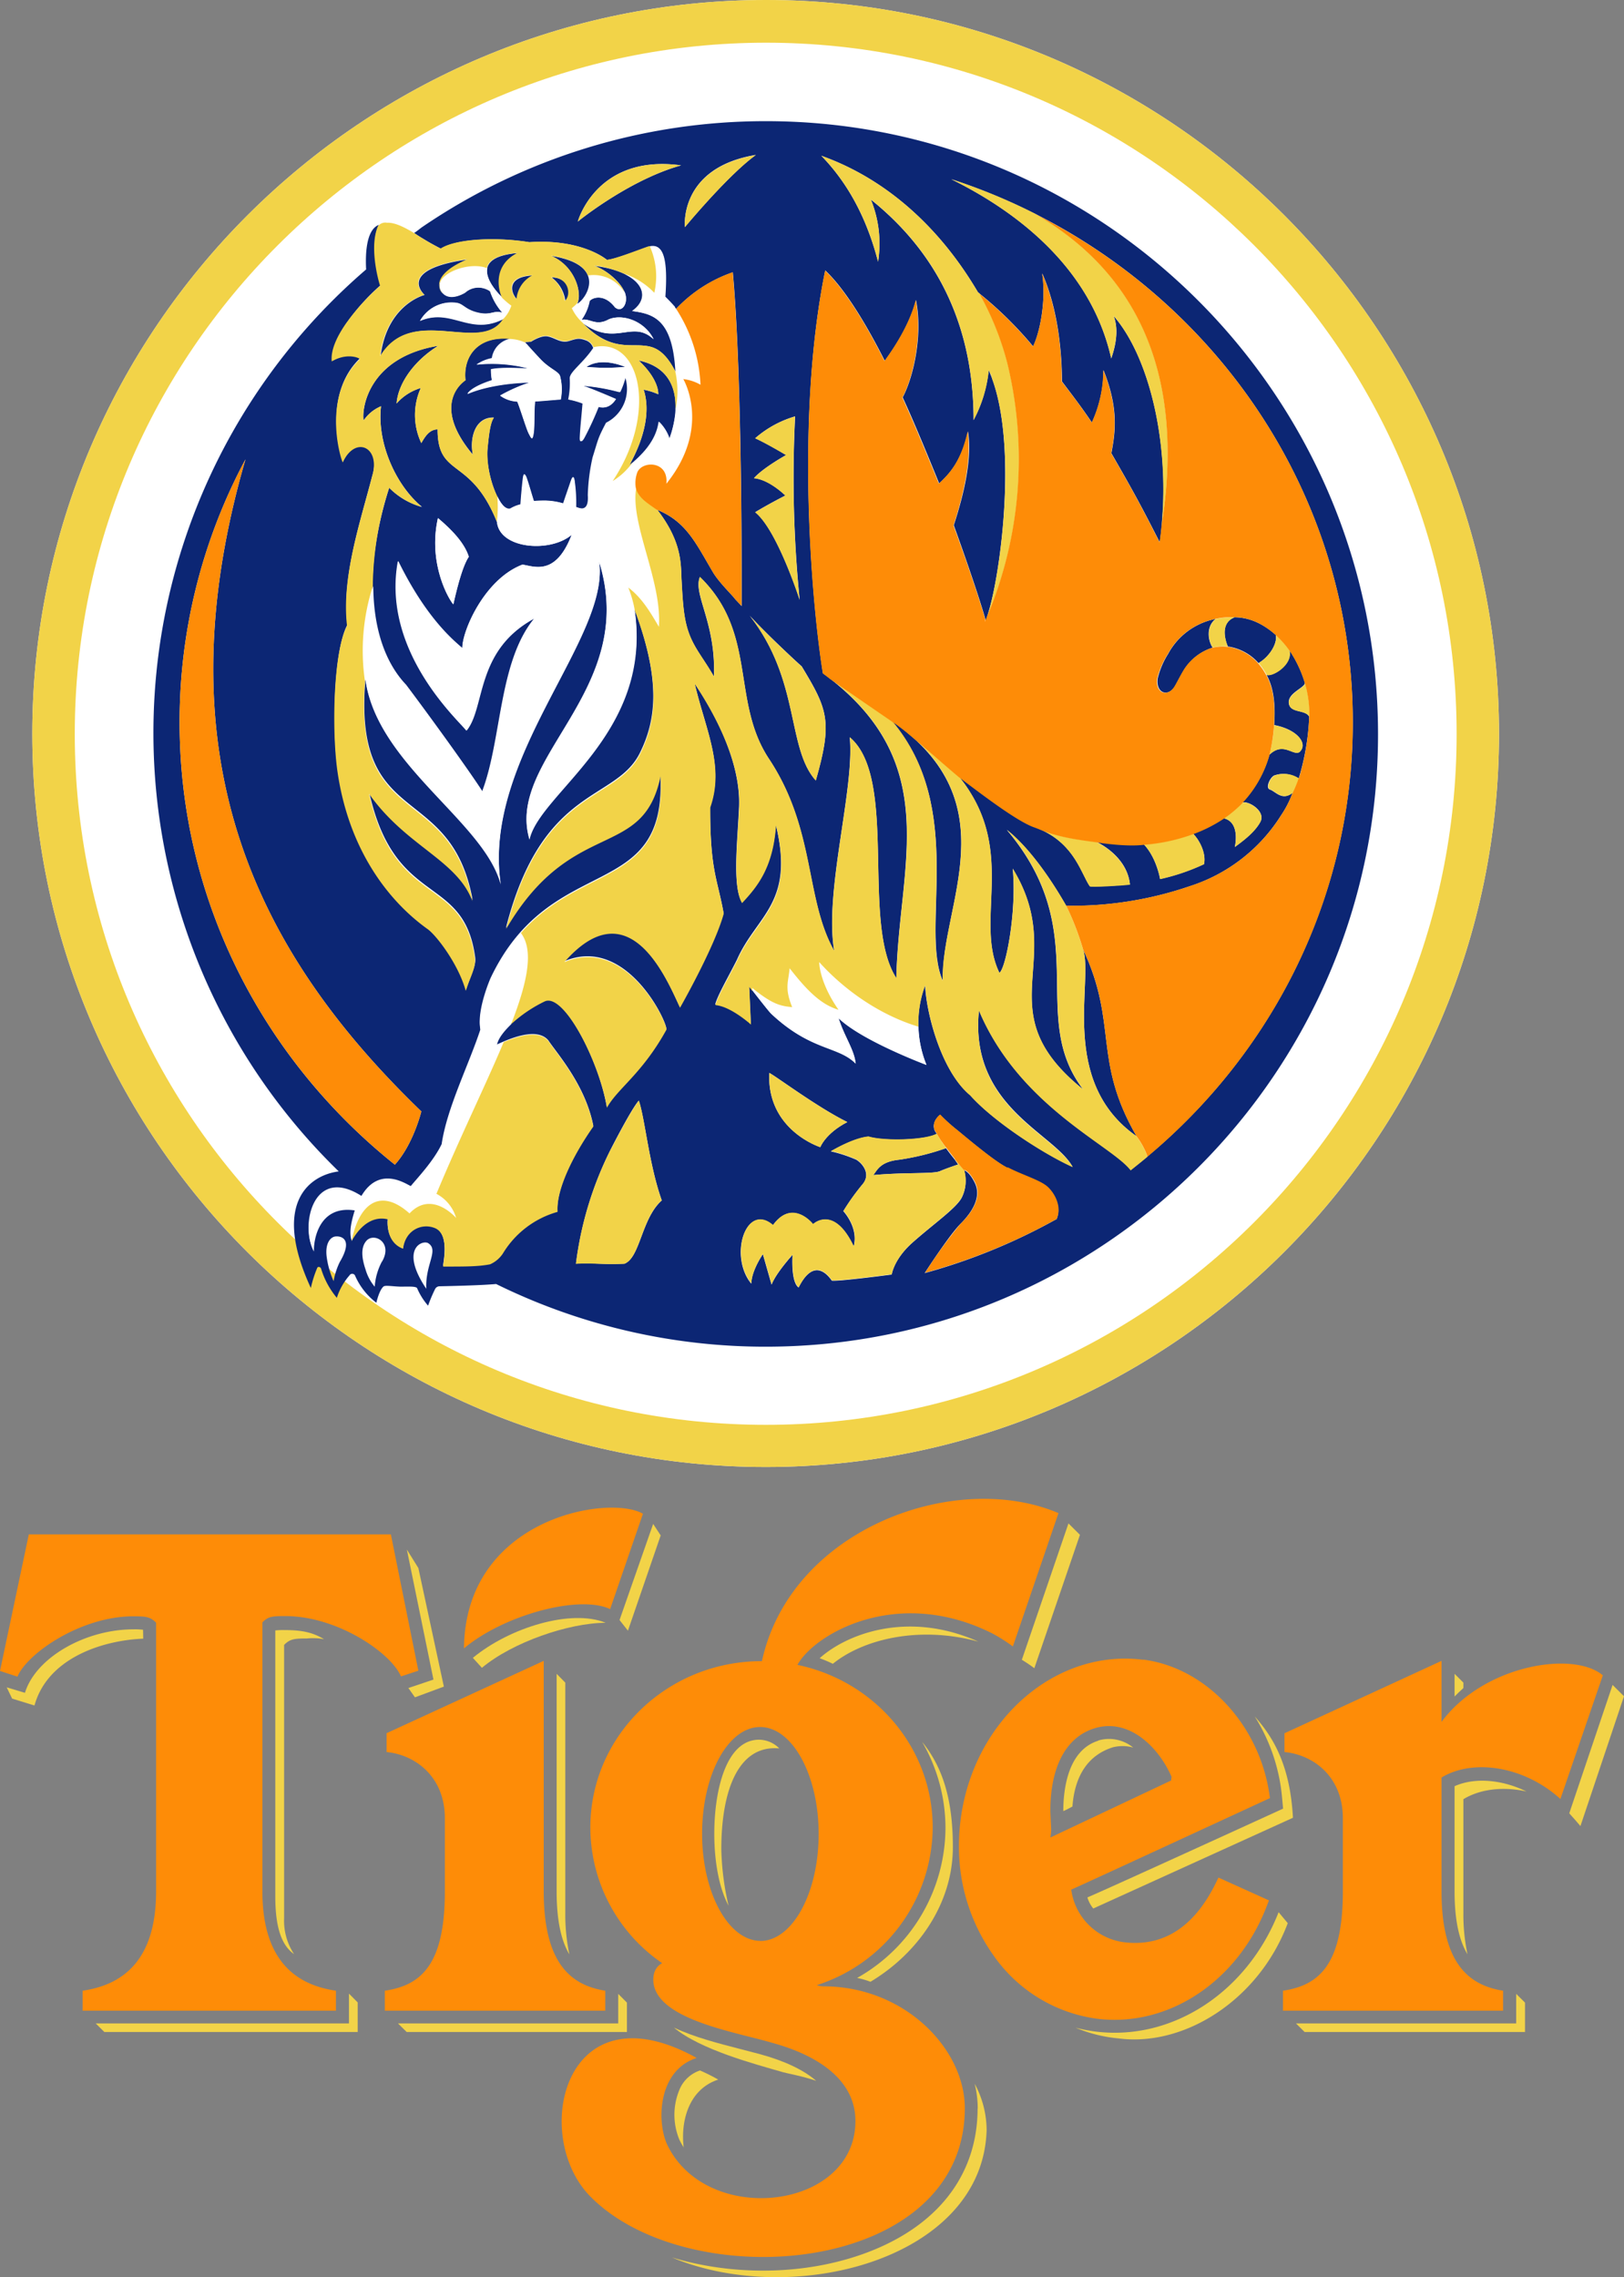 <svg id="Layer_1" data-name="Layer 1" xmlns="http://www.w3.org/2000/svg" viewBox="0 0 356 499.12"><rect x="0" y="0" width="356" height="499.12" fill="#808080" stroke="none"/><defs><style>.cls-1{fill:#fff;}.cls-2,.cls-4{fill:#f2d348;}.cls-2{fill-rule:evenodd;}.cls-3{fill:#0c2674;}.cls-5{fill:#fe8c07;}</style></defs><path class="cls-1" d="M650.6,411.29C650.6,500.12,578.35,572,489.87,572S329.08,500.12,329.08,411.29s72.37-160.85,160.86-160.85,160.66,72,160.66,160.85" transform="translate(-322 -250.44)"/><path class="cls-2" d="M650.6,411.29C650.6,500.13,578.35,572,489.87,572S329.08,500.13,329.08,411.29s72.36-160.85,160.86-160.85,160.66,72,160.66,160.85M489.94,259.8c-83.35,0-151.55,67.83-151.55,151.53s68.14,151.43,151.5,151.43S641.31,495,641.31,411.33s-68-151.53-151.37-151.53" transform="translate(-322 -250.44)"/><path class="cls-3" d="M517.56,408.51c16.34,19.37,6,45.33,11.12,56.95-.45-16.7,14.75-39-11.12-56.95" transform="translate(-322 -250.44)"/><path class="cls-3" d="M560.89,444.69c-2-2.94-3.48-9.9-12.22-13-3.95-1.41-12.3-7.9-16.48-11a26.17,26.17,0,0,1,2.47,3.42c9.21,14.7,1.18,28.76,6.41,39.57,1.35-.71,3.84-13.31,2.93-22.82,12.37,20.25-6.22,31,15.47,48.43-12.41-16.13,2.52-34.14-16.76-56.93,6.54,5.15,12.13,15.11,13,16.62a79.43,79.43,0,0,0,27-4.25,36.93,36.93,0,0,0,20.1-15.54,22.21,22.21,0,0,0,2.55-5c-2.31,1.89-3.7-.25-5-.69-1.05-.35.11-2.78,1-3.09a5.91,5.91,0,0,1,5.32.73A54.25,54.25,0,0,0,609,407.56c-.83-1.67-4.2-.71-4.48-3s3.8-3.46,3.5-4.52a26.35,26.35,0,0,0-3.37-7.08c.8,3.06-3.57,5.84-5,5.41,2,3.63,1.82,8.13,1.67,11,5.27,1,7.47,4.23,5.5,5.93-1.41.83-3.52-2.33-6.55.55a25.08,25.08,0,0,1-6,10.56c1.11-.65,5.34,1.77,4,4.19s-4.17,4.42-5.59,5.48c.17-.7,1.07-5.48-2.44-6.29a31.58,31.58,0,0,1-6.7,3.4c1.48,1.48,2.89,4.36,2.38,6.66a45.47,45.47,0,0,1-9.62,3.26s-.75-4.67-3.6-7.65c-4.11.52-10.48-.55-10.48-.55s6.78,2.92,7.47,9.36c-1.81.26-8.69.63-8.82.39" transform="translate(-322 -250.44)"/><path class="cls-3" d="M588.45,386.11a15.12,15.12,0,0,0-10.4,7.69,17.87,17.87,0,0,0-2.27,5.35c-.45,3.29,2.36,4.2,3.85,1.61.56-1,1.1-2.13,2-3.59a11.36,11.36,0,0,1,6.2-4.77c-1-1.42-1.54-4.59.64-6.29" transform="translate(-322 -250.44)"/><path class="cls-3" d="M601.63,389.58c-3.77-3.32-7-3.82-9-3.83-3.79,1.48-1.47,6.4-1.47,6.4a11,11,0,0,1,6.72,3.64c2.24-1.27,4.21-4.16,3.78-6.21" transform="translate(-322 -250.44)"/><path class="cls-3" d="M571.15,499.51c-9.7-16.82-4-24.58-11.74-41,2.39,6.93-5.42,29,11.74,41" transform="translate(-322 -250.44)"/><path class="cls-3" d="M466.37,342.86a9.47,9.47,0,0,1,2.33,3.73c1.12-2.67,4.59-14.73-6.68-17.13,4.62,4.35,4.28,7.41,4.28,7.41a14,14,0,0,0-3.2-1c1.41,4.31.46,10.08-3.15,16.57,2.29-1.9,5.85-5.08,6.42-9.6" transform="translate(-322 -250.44)"/><path class="cls-3" d="M432.16,315.73c-1-2-1.91-7.16,3.38-9.83-12.71,1.05-3.82,9.41-3.38,9.83" transform="translate(-322 -250.44)"/><path class="cls-3" d="M442.83,306.53c5.33,2.33,6.85,8.21,5.72,10.48,1.62-.71,7.23-8.43-5.72-10.48" transform="translate(-322 -250.44)"/><path class="cls-3" d="M432.42,320.35c-7.46,3.85-11.41-2.51-18.36.46a7.87,7.87,0,0,1,8.05-3.93c1.47.23,2,1.6,4.78,2.17s3.23-.67,5.26,0a13.59,13.59,0,0,1-2.74-4.75,4.39,4.39,0,0,0-5.44.3s-3.56,2.32-5.26-.3c-.55-.87-1.44-3.86,5.9-7-16,2.25-9.51,7.79-9.51,7.79s-8.24,2-9.67,13.42c7.05-11.63,22-.23,27-8.16" transform="translate(-322 -250.44)"/><path class="cls-3" d="M456.81,317.84c-2.27-3-4.84-2.28-5.6-1.44a10.81,10.81,0,0,1-1.76,4.17c1.65-.5,3.1,1.45,5.88-.08,2.85-1.31,7.77.08,9.9,4.31-4.63-4.37-8.31,1.68-15.38-3.45,5.66,5.83,9.92,4.53,13.2,4.85,2,.19,4.43.66,7,5.67-.62-11.46-4.84-12.64-9.51-13.27,4.67-3.25,2-8.62-8.25-9.88,2.58.83,6,3.65,6.78,6.17.62,2.06-.73,4.18-2.23,2.95" transform="translate(-322 -250.44)"/><path class="cls-3" d="M423.34,392.47c0-3.81,4.88-15.12,13.17-18.27,2.57.37,7.29,2.6,10.8-6.55-4.65,4-15.8,3.15-16.38-2.79-5.76-14.46-13-9.58-13-20.3-1.84,0-2.81,1.68-3.57,3a14.43,14.43,0,0,1-.12-12.07,11.28,11.28,0,0,0-5.3,3.39c.35-4.58,4.06-9.53,9.13-12.65-15.39,2.55-16.82,13.86-16.36,16.38a8.58,8.58,0,0,1,3.82-3.12c-.94,7.92,3.19,17.33,9,22.08a16,16,0,0,1-7.22-4.22c-6.12,19.26-4.2,35,3.64,43.22,5.41,7.19,14,19,16.73,23.36,4.36-11.46,3.58-28.38,11.42-37.93-13.05,7-10.73,19.46-14.89,24.59-1.55-2.11-18.64-17.3-15-37.14,6,12.3,11.85,17.13,14.08,19.05M418,364c3.61,3,5.93,5.79,6.78,8.48-1.15,1.67-2.27,5.36-3.4,10.43-.84-.85-5.64-8.76-3.38-18.91" transform="translate(-322 -250.44)"/><path class="cls-3" d="M438.35,325.36c-.08,0-1.26.08-1.26.08s1.36,1.55,3.38,3.7,4,2.69,4.28,3.71a10.87,10.87,0,0,1,.13,5.11c-1.9.13-4,.35-5.61.42-.24,3-.08,5.57-.35,7.14s-.55.84-1.05-.1-1.91-5.62-2.51-7a6.77,6.77,0,0,1-3.73-1.3,35.08,35.08,0,0,1,6.53-2.88c-9.18.26-13.71,2.52-13.71,2.52s.51-1.42,5.36-3a13.4,13.4,0,0,1-.2-2.4c2.29-.5,6.51-.21,8.22-.19a32,32,0,0,0-11.37-.84,8.82,8.82,0,0,1,3.35-1.4,5.11,5.11,0,0,1,4-4.25c-7.52-.67-10.33,4.31-9.78,9.08,0,0-8,4.89,1.62,16.33-.72-3.39.35-8.27,4.62-8.13-.85,1.06-1.16,4.22-1.42,7.06-.45,4.49,2.42,13.54,5,12.87a8.18,8.18,0,0,1,2.23-.91c.11-1.71.36-4.5.54-5.83s.56-.59.73-.13c.46,1.25,1.15,3.73,1.64,5.24a16.23,16.23,0,0,1,1.7-.1,14.84,14.84,0,0,1,4.75.61c.27-.86,1.16-3.39,1.64-4.82.32-.95.67-1.5.86,0a37.63,37.63,0,0,1,.17,5.59c.21-.14,3.05,1.87,2.74-2.57a43,43,0,0,1,1.05-8.28c1.27-4,1.06-4,2.95-7.59A8.29,8.29,0,0,0,459,333a17,17,0,0,1-1.24,3.41,42.94,42.94,0,0,0-8.15-1.41c1.84.57,7.23,2.9,7.23,2.9s-1.35,2.54-3.76,1.7a68.42,68.42,0,0,1-3,6.55c-.64,1.28-1,1.3-1,.35.05-1.71.34-4.34.61-7.6a18.23,18.23,0,0,0-3.14-.89,18,18,0,0,0,.34-4.67c0-1.41,2.93-3.32,5.14-6.62a2.6,2.6,0,0,0-1.75-1.72c-1.45-.5-1.9-.3-3.6.21s-2.95-.66-4.52-1c-1.35-.33-3.35.87-3.88,1.22" transform="translate(-322 -250.44)"/><path class="cls-3" d="M459,330.87s-5.09-2.32-8.48,0a47.94,47.94,0,0,0,8.48,0" transform="translate(-322 -250.44)"/><path class="cls-3" d="M435.33,316.05a6.53,6.53,0,0,1,3.52-5.22c-6.07.28-4.79,3.95-3.52,5.22" transform="translate(-322 -250.44)"/><path class="cls-3" d="M442.94,311.26a7.67,7.67,0,0,1,3,5.2c1.55-1.26,1-5.2-3-5.2" transform="translate(-322 -250.44)"/><path class="cls-3" d="M489.92,277a133.55,133.55,0,0,0-75.31,23.17c-.41.27-1.18.93-1.82,1.34.9.64,1.76,1.14,2.56,1.62,1,.61,2.09,1.19,3.31,1.83,3-2,11.37-2.69,19.41-1.42,11.66-.78,17,3.88,17,3.88,1.7-.15,5.83-1.76,8.83-2.84,3.27-1.15,4.47,1.95,3.87,10.88a31.65,31.65,0,0,1,2.46,2.67,30.94,30.94,0,0,1,12.41-8c2.14,23.24,1.94,71,1.94,73.15-.45-.46-.86-.93-1.34-1.41-.76-1.06-3.62-3.73-5-6.09-3.68-6.23-5.8-11-12.16-13.59,5.31,6.88,5.16,11.63,5.3,15.06.14,2.56.29,5.66.64,7.9.92,6.25,3.4,8.22,6.48,13.6.46-11.85-4.63-18-3.08-21.84,12.68,12.35,6.76,27.22,15.15,39.88,10.25,15.53,7.83,30.65,14.3,42.11-2.25-13,4.52-35.56,3.4-46.85,10.68,9,2.41,40.74,10.21,52.81.51-24.92,10.67-47.22-16.08-66.85-2.18-13.39-6.26-55,.5-88.3,4.95,4.66,10,13.76,13.05,19.82,2-2.72,5.44-7.83,6.84-13.34,1.59,8-.69,17.22-2.91,21.35,1.55,3.4,3.35,7.45,8,18.87,2.2-2.09,4.82-4.73,6.31-11.42.93,5.74-.73,13.29-3.11,20.59,1.7,4.66,5.51,15.47,7,20.85,2.89-7,7.64-39.4.65-54.85a29.74,29.74,0,0,1-3.31,10.94c0-25-11.63-39.59-22.52-48.34a25.62,25.62,0,0,1,1.58,13.62c-2-7.68-5.55-16.14-12.44-23.22,20.75,7.42,31.19,24.67,34.35,29.94a83.07,83.07,0,0,1,12.08,11.84c1.37-2.76,2.91-9.69,2-16,3.91,8.91,4.3,19.14,4.33,23.69,2.45,3.28,4,5.22,6.55,9a27.3,27.3,0,0,0,2.54-11.5c3.35,8.37,2.62,13.54,1.74,18.24,4.76,8.27,6.42,11.29,10.6,19.52,2.79-19.68-1.93-40.26-10.1-49.61,1.31,3.39.15,7.33-.53,9.32-4.44-19.85-20.6-32.16-35.06-39.29,51,16.58,88,63.62,88,119,0,39.78-19.06,75.2-48.68,98.15-4.15-5.45-24.4-14-33.26-35-2.15,21.12,16.44,26.88,20.52,34.31-6.36-2.85-17.41-10-22.46-15.72-6.51-5.38-9.71-18.54-9.86-24.15a24.32,24.32,0,0,0,.26,17.48s-14.18-5.3-19.25-10.24c1.22,3.95,3.47,7,3.72,9.95-3.88-4-9.73-2.7-18.5-10.92-.62-.54-4.82-6-4.82-6l.37,8.25s-4.4-4-7.8-4.27c.6-2.13,3-6.23,4.77-9.77,4.32-9.79,12.71-12.31,8.52-29.59-.66,9.19-3.91,13.24-7.44,17-2.14-3.63-.94-13.5-.63-20.94s-2.91-16.82-9.74-27.1c2.38,10.21,6.56,18,3.4,27.1,0,14,1.59,15.66,2.95,23.26-2,7.36-9.59,20.62-9.59,20.62-3-6.45-11.16-26.17-25.34-10,13.28-5.7,22.25,12.51,22.39,14.79-5.36,9.72-10.73,12.89-13.06,17.12-1.7-10.14-9.47-25.24-13.64-23.31s-10,6.47-10.48,9.66c3.11-1.45,8.85-3.84,11.31-.93,1.78,2.73,8.15,9.78,9.86,18.74-4.68,6.63-8.18,14.09-7.86,18.71a20.52,20.52,0,0,0-12,9.15,6.46,6.46,0,0,1-2.8,2.35c-2.69.46-5,.46-10.24.49-.25.08,1.71-7-1.92-8.46-2.9-1.13-6.42.56-6.9,4.54-4-1.47-3.35-6.42-3.35-6.42-3.34-.81-6.08,1.42-7.92,4.74-.63-2,.06-4.5.75-6.74-8-1.27-9.18,6.54-9.06,9-3-5.47-.14-18.76,10.47-12,4-6.75,9.81-2.56,10.82-2.16,1.28-1.59,5-5.46,6.77-9.21,1.15-7.92,6-17.5,8.49-25.13-.86-4.23,2.21-11.22,2.24-11.28,13.33-28.07,38.69-16.1,37.2-44.42-3.83,18.68-19.36,8.73-33.85,33.47,8-31.38,24.11-27.6,29.41-38.45,3.38-6.89,4.74-15.46-1.23-31.48,4,27.24-20.76,40-23,50.4-5.35-17.75,24.09-32.55,15.24-60.95,2.51,16.75-25.72,43-21.56,70.79-3.6-13.77-27.11-26.27-29.65-44.91-2.83,33.31,18.72,22.18,23.51,48.51-3.39-9.1-14.47-12-22.66-23.54,5.7,25.4,20.76,17.6,23.21,36.12.24,1.9-1.19,4.26-2,7.07-1.64-6-6.56-12.29-8.39-13.56-8.44-6-17.29-17.25-19.75-34.71-1.21-8.44-1-25.81,2.11-31.74-1.23-10.58,2.76-22.22,5.51-32.82,1.92-6.34-3.7-9-6.45-3-.74-1.58-4.42-14.88,3.76-22.64.07-.14-2.66-1.41-6.06.55-.28-2.57,1.28-5.72,3.33-8.61l.16-.16a.35.35,0,0,1,.05-.13,48.14,48.14,0,0,1,7-7.65c-.57-1.78-2.37-8.91-.42-13.2-2.83,1.13-2.93,6.67-2.76,9.76a134,134,0,0,0-6,197.71c-6.12.77-14.88,6.58-6.12,25.55a25.17,25.17,0,0,1,1.4-4.4c.14-.35.73-.24.85.18a18.13,18.13,0,0,0,3.45,6.38,13.7,13.7,0,0,1,2.77-4.92.69.69,0,0,1,1.2,0A15,15,0,0,0,404.5,536s.61-2.8,1.61-3.59c.49-.27,1.82,0,3.66.06,1.65,0,3.5-.13,3.68.37a14.4,14.4,0,0,0,2.39,3.8,33.09,33.09,0,0,1,1.53-3.63,1.1,1.1,0,0,1,1-.62c7.1-.15,10.64-.34,12.38-.5a133.5,133.5,0,0,0,59.12,13.74c73.87,0,134.21-60.05,134.21-134.23S563.81,277,489.92,277m6.38,64.7a267.45,267.45,0,0,0,1,40.21s-4.93-15.37-9.75-19.2c3-1.82,6.62-3.66,6.62-3.66s-3.52-3.52-6.89-3.8c2-2.27,7.05-5.07,7.05-5.07s-4.24-2.55-6.78-3.68a23.19,23.19,0,0,1,8.77-4.8M448.66,299s4.07-14.86,22.64-12.31C459.85,289.87,448.66,299,448.66,299m23.48,1.21s-1.4-13,15.53-15.81c-6.2,4.52-15.53,15.81-15.53,15.81m28.69,121.31c-6.42-7.17-3.35-21.94-14.5-36.15,3.38,3.67,9.18,9.15,11.41,11.13,5.69,9.42,6.82,12,3.09,25M361.37,408.79a121.83,121.83,0,0,1,14.44-57.66c-19.19,66.06,3.05,108.68,38.55,142.93,0,0-1.74,7.19-5.8,11.67-28.77-23-47.19-57.85-47.19-96.94m35.12,118.27a15.5,15.5,0,0,0-1.36,4.2,19.18,19.18,0,0,1-1.54-5.5c-.3-2.82.83-4.08,1.82-4.27s4.27.18,1.08,5.57m9.25-.12a13.77,13.77,0,0,0-1.6,5.54,10.2,10.2,0,0,1-2-3.75c-.86-2.54-1.08-4.79.12-6.24,1.62-2,5.93.19,3.51,4.45m9.68,6c-5.9-8.77-.87-10.78.42-10,2.41,1.56-.68,4.58-.42,10m43.41-5.51c-5.09.21-7-.22-10.59,0A76.94,76.94,0,0,1,456.07,502s4.26-8.36,5.95-10.31c1.38,4,2.24,14,5.05,21.88-4.5,4-4.72,12.63-8.24,13.89m31.8-41.84c1.26.57,10.45,7.49,17.11,10.77-4.83,2.51-5.92,5.5-5.92,5.5s-11.75-3.7-11.19-16.27m62.92,32.07A129.79,129.79,0,0,1,524.7,529.5c2-3.07,5.84-8.77,7.84-10.79,2.83-2.82,4.59-6.07,3.14-9-1.3-2.62-2.35-2.72-2.35-2.72a8.13,8.13,0,0,1-.52,6c-1.26,2.36-6.23,5.77-10.91,9.94-4,3.61-4.43,6.89-4.43,6.89s-11.46,1.53-13.13,1.34c-1.38-2-4.25-4.54-7.28,1.5-1.76-1.24-1.33-7.15-1.33-7.15s-3.56,3.89-4.6,6.52c-1.06-3.71-1.9-6.67-1.9-6.67s-2.46,3.51-2.55,6.46c-5-6.13-1.12-17.88,4.75-12.81,4.3-5.93,8.79-.22,8.79-.22s4.54-4.35,8.91,4.88c1.12-4.16-2.27-7.75-2.27-7.75a50.48,50.48,0,0,1,4.14-5.79c2-2.27.12-4.61-1.28-5.47a30.47,30.47,0,0,0-5.58-1.84s4.82-2.92,8.24-3.22c3.58,1.06,12.64.75,15-.62-1.51-1.76-.16-3.54.73-4.17a37.38,37.38,0,0,0,3.36,3.07c1.09.86,7.34,6.24,10.7,8.2s7.9,3.09,9.6,4.8c1.37,1.35,3,4.19,1.8,6.89" transform="translate(-322 -250.44)"/><path class="cls-3" d="M529.39,502.11a55.33,55.33,0,0,1-10.23,2.53c-4.25.43-4.88,2.32-5.74,3.38,6.79-.64,13.14-.22,14.61-.86s4-1.47,4-1.47l-.82-1.18c-.63-.76-1.24-1.56-1.85-2.4" transform="translate(-322 -250.44)"/><path class="cls-1" d="M470,317.74c-.46-.52-1.3-1.44-2.14-2.26.59-8.34-.45-11.59-3.26-11a16.08,16.08,0,0,1,1,10.22,16.09,16.09,0,0,0-6.7-4.2c4.59,2.19,5.16,5.73,1.72,8.13,4.67.63,8.9,1.81,9.54,13.26,0,0,0,0,0-.06a34.1,34.1,0,0,1-1.35,14.79,9.23,9.23,0,0,0-2.32-3.73c-.48,4-3.41,7-5.67,8.95a14.62,14.62,0,0,1-4.38,4.12c10-14.95,6.11-31.66-4.22-29.33,0,0,0,.07,0,.07-2.21,3.3-5.12,5.21-5.12,6.61a17.38,17.38,0,0,1-.37,4.69,16.32,16.32,0,0,1,3.15.88c-.27,3.26-.56,5.88-.61,7.6,0,.95.35.93,1-.35a68.59,68.59,0,0,0,3-6.55c2.46.84,3.78-1.69,3.78-1.69s-5.4-2.34-7.23-2.91a41.89,41.89,0,0,1,8.15,1.41,17.07,17.07,0,0,0,1.22-3.41,8.28,8.28,0,0,1-4.1,10.2c-1.91,3.6-1.7,3.61-3,7.59a43.89,43.89,0,0,0-1.06,8.28c.34,4.44-2.51,2.43-2.72,2.57A34,34,0,0,0,448,356c-.18-1.49-.53-.94-.84,0-.48,1.44-1.38,4-1.63,4.83a14.79,14.79,0,0,0-4.75-.61,16.44,16.44,0,0,0-1.71.1c-.5-1.52-1.18-4-1.64-5.24-.19-.46-.56-1.18-.73.13s-.43,4.13-.53,5.83a8.47,8.47,0,0,0-2.27.91c-1,.27-2-.91-2.85-2.69a26.47,26.47,0,0,1-.08,5.56.43.43,0,0,1,0,.05c.58,5.94,11.71,6.79,16.37,2.79-3.52,9.15-8.21,6.92-10.78,6.55-8.31,3.15-13.2,14.46-13.2,18.27-2.22-1.92-8-6.74-14.05-19.06-3.66,19.85,13.41,35,15,37.15,4.16-5.12,1.83-17.54,14.9-24.59-7.86,9.55-7.08,26.47-11.44,37.94-2.77-4.32-11.32-16.18-16.74-23.38-4.63-4.86-7.15-12.36-7.2-21.61a45.4,45.4,0,0,0-1.72,20.85c0-.12,0-.22,0-.34,2.56,18.65,26.06,31.15,29.66,44.93-4.16-27.83,24.08-54.05,21.55-70.8,8.85,28.41-20.59,43.2-15.25,60.94,2.28-10.37,27.1-23.14,23.05-50.39a.13.13,0,0,0,0,.09,21.82,21.82,0,0,0-1.43-4.94c3.09,2.31,5,5.74,6.71,8.6.71-10-6.19-22.27-5-30.13a6.77,6.77,0,0,1,.29-3.83c1.16-2.54,6.87-2.39,6.33,2.58,10-12.41,3.72-22.94,3.72-22.94a9.53,9.53,0,0,1,3.77,1.23,32.77,32.77,0,0,0-5.61-17M450.6,330.87c3.4-2.32,8.46,0,8.46,0a47.79,47.79,0,0,1-8.46,0" transform="translate(-322 -250.44)"/><path class="cls-1" d="M429.62,465c0,.06-3.11,7.05-2.26,11.28-2.5,7.63-7.35,17.21-8.47,25.13-1.82,3.75-5.48,7.62-6.79,9.21-1-.4-6.77-4.59-10.81,2.16-10.6-6.8-13.44,6.49-10.47,12-.12-2.48,1.08-10.3,9.07-9-.72,2.24-1.34,4.71-.74,6.69,1.58-8.08,6.2-11.75,12.65-6,4.94-5.21,10.21,1,10.21,1a8.61,8.61,0,0,0-4.3-5.3c5.25-12.58,10.8-23.89,14.72-33.25l-1.5.67c.2-1.41,1.45-3,3.1-4.61,3.62-9.25,5.05-16.2,2.16-20A42.28,42.28,0,0,0,429.62,465" transform="translate(-322 -250.44)"/><path class="cls-1" d="M525.11,483.9a23.34,23.34,0,0,1-1.77-8.41c-13.62-4.11-21.75-14.28-21.77-14.15,0,.53.24,4.7,4.24,10.45-3.66-1.14-6.75-4-10.72-9.11-.28,3.1-1.12,4.31.56,8.53-2.54-.27-4.21-.56-8.73-4.22v.52c1.19,1.53,3.71,4.77,4.15,5.18,8.77,8.22,14.63,7,18.51,10.92-.23-2.94-2.52-6-3.74-9.95,5.09,4.94,19.27,10.24,19.27,10.24" transform="translate(-322 -250.44)"/><path class="cls-1" d="M450,321.4c7,5,10.66-.95,15.31,3.4-2.12-4.23-7.09-5.62-9.93-4.31-2.77,1.53-4.23-.42-5.89.08a10.43,10.43,0,0,0,1.79-4.16c.77-.85,3.32-1.56,5.6,1.43,1.49,1.23,2.82-.89,2.2-2.95a1.89,1.89,0,0,0-.1-.35,8,8,0,0,0-8-3.66c1.06,2.73-1.36,5.71-2.32,6.13v0a12.29,12.29,0,0,1-1.16,1.08A9.71,9.71,0,0,0,450,321.4" transform="translate(-322 -250.44)"/><path class="cls-1" d="M432.46,320.35c0,.06-.09.11-.11.16a7.89,7.89,0,0,0,1.9-3.05,17.9,17.9,0,0,1-2.06-1.76v0c-.27-.25-4-3.74-3.34-6.51-4.5-1.72-13.05,2-9.6,5.62,1.81,1.62,4.78-.28,4.78-.28s2.14-2.21,5.42-.3a13.74,13.74,0,0,0,2.74,4.75c-2-.63-2.37.63-5.26,0s-3.31-1.94-4.78-2.17a7.9,7.9,0,0,0-8.06,3.93c7-3,10.9,3.39,18.37-.46" transform="translate(-322 -250.44)"/><path class="cls-1" d="M429.88,329a8.77,8.77,0,0,0-3.38,1.39,32.09,32.09,0,0,1,11.38.85c-1.73,0-5.94-.31-8.21.19a9.89,9.89,0,0,0,.21,2.4c-4.89,1.56-5.36,3-5.36,3s4.51-2.26,13.67-2.52a35.13,35.13,0,0,0-6.54,2.88,6.92,6.92,0,0,0,3.75,1.3c.61,1.35,2,6,2.52,7s.78,1.69,1.06.1.09-4.11.32-7.13c1.63-.08,3.69-.3,5.64-.43a11.45,11.45,0,0,0-.15-5.11c-.25-1-2.24-1.58-4.29-3.71-1.62-1.73-2.79-3.06-3.2-3.51a8.53,8.53,0,0,0-3.51-.85,5,5,0,0,0-3.91,4.2" transform="translate(-322 -250.44)"/><path class="cls-1" d="M418,364c-2.27,10.15,2.54,18.06,3.38,18.91,1.13-5.07,2.26-8.76,3.37-10.43-.83-2.69-3.16-5.44-6.75-8.48" transform="translate(-322 -250.44)"/><path class="cls-4" d="M448.66,299s11.19-9.15,22.64-12.31C452.73,284.17,448.66,299,448.66,299" transform="translate(-322 -250.44)"/><path class="cls-4" d="M487.53,346.53c2.54,1.13,6.78,3.68,6.78,3.68s-5.09,2.8-7.05,5.07c3.37.28,6.89,3.8,6.89,3.8s-3.65,1.84-6.62,3.66c4.81,3.83,9.75,19.2,9.75,19.2a269.78,269.78,0,0,1-1-40.21,23.24,23.24,0,0,0-8.76,4.8" transform="translate(-322 -250.44)"/><path class="cls-4" d="M512.93,294.17c10.9,8.76,22.5,23.35,22.5,48.35a29.3,29.3,0,0,0,3.33-10.95c.14.31.29.65.42,1a.36.36,0,0,1,0-.14c.1.35.23.69.31,1.07,5.81,15.87,1.49,45.6-1.35,52.73a88.93,88.93,0,0,0,4.73-56.11,62.68,62.68,0,0,0-6.17-15.37,2,2,0,0,0-.29-.22c-3.17-5.27-13.61-22.52-34.35-29.94,6.88,7.08,10.44,15.54,12.43,23.22a25.62,25.62,0,0,0-1.58-13.62" transform="translate(-322 -250.44)"/><path class="cls-4" d="M538.09,386.4a.5.5,0,0,1,0-.13c-.08.26-.13.4-.13.4a2.24,2.24,0,0,0,.16-.27" transform="translate(-322 -250.44)"/><path class="cls-4" d="M565.58,329c.69-2,1.84-5.93.53-9.32,7.71,8.81,12.31,27.56,10.5,46.14,6.3-39.23-10.28-58.47-27.75-68.55a127.16,127.16,0,0,0-18.35-7.56C545,296.88,561.14,309.2,565.58,329" transform="translate(-322 -250.44)"/><path class="cls-4" d="M487.68,284.43c-16.94,2.83-15.54,15.81-15.54,15.81s9.33-11.29,15.54-15.81" transform="translate(-322 -250.44)"/><path class="cls-4" d="M601.45,420.4c-.87.31-2.06,2.75-1,3.09,1.26.44,2.65,2.58,5,.7a.33.33,0,0,0,0,.14,27.32,27.32,0,0,0,1.33-3.25,5.94,5.94,0,0,0-5.26-.68" transform="translate(-322 -250.44)"/><path class="cls-4" d="M608.05,400.08c.27,1.06-3.76,2.24-3.5,4.52s3.65,1.29,4.49,3c0,.42,0,.82,0,1.26,0-.17,0-.32,0-.5a24,24,0,0,0-1-8.24" transform="translate(-322 -250.44)"/><path class="cls-4" d="M527.15,498.68c-.11-.2-.21-.4-.32-.59a4.94,4.94,0,0,0,.32.59" transform="translate(-322 -250.44)"/><path class="cls-4" d="M591.18,392.15h0s-2.3-4.9,1.45-6.39a16.41,16.41,0,0,0-4.16.38c-2.14,1.72-1.57,4.84-.63,6.24a9.51,9.51,0,0,1,3.39-.23" transform="translate(-322 -250.44)"/><path class="cls-4" d="M452.06,497.34c-1.72-8.95-8.08-16-9.84-18.72-2.14-2.48-6.61-1.09-9.81.25-3.92,9.36-9.5,20.67-14.74,33.25a8.73,8.73,0,0,1,4.32,5.3s-5.3-6.22-10.22-1c-6.44-5.76-11.08-2.09-12.68,6v.05c1.85-3.33,4.59-5.56,7.93-4.75,0,0-.67,4.95,3.34,6.44.49-4,4-5.68,6.91-4.55,3.62,1.4,1.66,8.54,1.9,8.46,5.24,0,7.56,0,10.25-.49a6.49,6.49,0,0,0,2.81-2.36,20.49,20.49,0,0,1,12-9.14c-.34-4.62,3.18-12.08,7.85-18.72" transform="translate(-322 -250.44)"/><path class="cls-4" d="M531.25,504.51l.81,1.18s-2.55.84-4,1.48-7.82.21-14.61.85c.85-1.06,1.48-2.95,5.73-3.38a54.45,54.45,0,0,0,10.23-2.53,34.12,34.12,0,0,1-2.09-3.18c-2.36,1.37-11.32,1.68-14.92.61-3.41.29-8.23,3.22-8.23,3.22a30.22,30.22,0,0,1,5.58,1.84c1.4.87,3.28,3.2,1.28,5.48a49.19,49.19,0,0,0-4.13,5.78s3.38,3.59,2.27,7.75c-4.4-9.23-8.92-4.87-8.92-4.87s-4.49-5.72-8.78.21c-5.88-5.07-9.74,6.68-4.76,12.81.09-3,2.54-6.46,2.54-6.46l1.91,6.67c1-2.63,4.6-6.52,4.6-6.52s-.42,5.91,1.34,7.15c3-6,5.88-3.54,7.26-1.51,1.68.2,13.14-1.33,13.14-1.33s.44-3.28,4.43-6.88c4.68-4.18,9.66-7.59,10.9-10a8.19,8.19,0,0,0,.58-5.82c-.65-.77-1.41-1.64-2.13-2.6" transform="translate(-322 -250.44)"/><path class="cls-4" d="M501.82,501.91s1.1-3,5.92-5.5c-6.65-3.28-15.85-10.2-17.1-10.77-.57,12.57,11.18,16.27,11.18,16.27" transform="translate(-322 -250.44)"/><path class="cls-4" d="M456.08,502a76.72,76.72,0,0,0-7.84,25.47c3.59-.24,5.5.2,10.59,0,3.52-1.27,3.75-10,8.23-13.9-2.81-7.9-3.66-17.88-5-21.87-1.7,1.95-5.94,10.3-5.94,10.3" transform="translate(-322 -250.44)"/><path class="cls-4" d="M594.28,426.44a.55.55,0,0,0,.17-.17,25.59,25.59,0,0,1-4.19,3.55c3.51.81,2.6,5.6,2.44,6.3,1.43-1.07,4.27-3.05,5.58-5.48s-2.89-4.84-4-4.2" transform="translate(-322 -250.44)"/><path class="cls-4" d="M562.26,435c-5.15-.7-8.32-1.2-12.07-2.68,7.4,3.34,8.81,9.65,10.71,12.42.12.24,7-.13,8.81-.38C569,438,562.43,435,562.26,435" transform="translate(-322 -250.44)"/><path class="cls-4" d="M583.64,433.17a40.23,40.23,0,0,1-10.9,2.36c2.85,3,3.58,7.62,3.58,7.62a46.22,46.22,0,0,0,9.62-3.27c.5-2.3-.91-5.18-2.38-6.67l.08,0" transform="translate(-322 -250.44)"/><path class="cls-4" d="M604.68,393.05a21.62,21.62,0,0,0-3-3.45c.42,2-1.55,4.89-3.78,6.17a14.84,14.84,0,0,1,1.79,2.65c1.48.4,5.77-2.36,5-5.37" transform="translate(-322 -250.44)"/><path class="cls-4" d="M486.33,385.4c11.15,14.21,8.08,29,14.51,36.15,3.72-13,2.59-15.59-3.1-25-2.23-2-8-7.45-11.41-11.13" transform="translate(-322 -250.44)"/><path class="cls-4" d="M571.15,499.51c-17.16-12-9.35-34.08-11.74-41v0a65.21,65.21,0,0,0-3.68-9.57c-.9-1.5-6.49-11.46-13-16.61,19.28,22.79,4.35,40.8,16.76,56.93-21.68-17.39-3.11-28.18-15.47-48.43.91,9.5-1.58,22.11-2.94,22.82-5.22-10.82,2.81-24.88-6.41-39.58a31.18,31.18,0,0,0-2.43-3.38c-3.79-3.19-7.5-6.51-10.6-9.06,20.11,17.35,6.64,38.06,7,53.82-5.08-11.61,5.2-37.53-11-56.88-3.84-2.64-8.88-6.08-13.68-9.41,24.82,19.36,15.05,41.26,14.54,65.67-7.81-12.07.46-43.77-10.21-52.79,1.12,11.28-5.65,33.84-3.4,46.84-6.47-11.46-4-26.57-14.31-42.1-8.38-12.67-2.46-27.54-15.14-39.89-1.56,3.8,3.54,10,3.08,21.84-3.08-5.37-5.56-7.34-6.48-13.6-.35-2.24-.5-5.35-.64-7.9-.14-3.42,0-8.15-5.26-15-.73-.51-1.39-.95-2-1.43-2.63-1.9-2.63-3.47-2.65-3.51-1.47,7.83,5.66,20.38,4.95,30.55-1.69-2.86-3.62-6.29-6.71-8.61a24.33,24.33,0,0,1,1.42,5c5.95,15.94,4.6,24.49,1.22,31.38-5.3,10.85-21.4,7.07-29.41,38.45,14.5-24.74,30-14.79,33.85-33.48,1.26,24.15-17,19-30.62,34.37,2.88,3.81,1.45,10.75-2.15,20a30.22,30.22,0,0,1,7.37-5c4.18-1.94,11.94,13.16,13.64,23.3,2.32-4.23,7.7-7.4,13.06-17.13-.13-2.27-9.11-20.48-22.4-14.78,14.19-16.19,22.36,3.54,25.36,10,0,0,7.57-13.26,9.58-20.61-1.36-7.61-3-9.25-2.95-23.27,3.18-9.1-1-16.88-3.4-27.1,6.83,10.28,10.09,19.67,9.74,27.1s-1.51,17.32.63,20.94c3.54-3.79,6.77-7.85,7.45-17,4.18,17.28-4.21,19.8-8.53,29.59-1.78,3.55-4.17,7.64-4.77,9.77,3.4.28,7.8,4.27,7.8,4.27l-.37-8.25s.27.33.65.84V467c4.5,3.65,6.21,3.94,8.76,4.21-1.71-4.21-.85-5.42-.56-8.53,3.95,5.09,7,8,10.71,9.1-4-5.74-4.24-9.91-4.23-10.44,0-.14,8.15,10,21.75,14.15a23.42,23.42,0,0,1,1.51-9.08c.15,5.62,3.35,18.78,9.85,24.16,5.06,5.7,16.11,12.87,22.47,15.72C553,498.86,534.45,493.1,536.6,472c8.86,21,29.11,29.51,33.25,35,1.25-1,2.5-2,3.7-3a17,17,0,0,0-2.4-4.44" transform="translate(-322 -250.44)"/><path class="cls-4" d="M400.89,329.17c-8.18,7.76-4.5,21.06-3.76,22.64,2.74-6,8.37-3.38,6.45,3-2.75,10.6-6.73,22.24-5.51,32.82-3.1,5.93-3.31,23.3-2.12,31.74,2.47,17.45,11.32,28.67,19.76,34.71,1.85,1.28,6.74,7.58,8.39,13.56.85-2.8,2.29-5.16,2-7.08-2.45-18.51-17.51-10.7-23.2-36.11,8.17,11.56,19.26,14.44,22.66,23.54-4.78-26.21-26.19-15.3-23.55-48.18a46.22,46.22,0,0,1,1.71-20.85,71.36,71.36,0,0,1,3.6-21.6,16.27,16.27,0,0,0,6.84,4.12.46.46,0,0,0,.07-.14c-5.66-4.84-9.63-14.06-8.71-21.85a8.75,8.75,0,0,0-3.82,3.13c-.46-2.52,1-13.83,16.37-16.37-5.08,3.11-8.8,8.06-9.14,12.64a11.28,11.28,0,0,1,5.3-3.39,14.39,14.39,0,0,0,.12,12.07c.76-1.29,1.73-3,3.57-3,0,10.71,7.18,5.85,13,20.25a27,27,0,0,0,.1-5.55,22.08,22.08,0,0,1-2.16-10.19c.27-2.83.58-6,1.43-7.06-4.28-.14-5.34,4.73-4.62,8.13-9.62-11.44-1.61-16.33-1.61-16.33-.56-4.77,2.24-9.75,9.77-9.08,0,0-.08,0-.1,0a8.41,8.41,0,0,1,3.51.85,1.77,1.77,0,0,0-.16-.19s1.18-.05,1.26-.08c.53-.35,2.53-1.56,3.88-1.21,1.58.34,2.83,1.5,4.52,1s2.15-.71,3.6-.22a2.86,2.86,0,0,1,1.75,1.66c10.31-2.33,14.19,14.38,4.22,29.33a15,15,0,0,0,4.39-4.12c-.27.23-.51.46-.76.65,3.62-6.49,4.57-12.26,3.15-16.57a14,14,0,0,1,3.19,1s.36-3.05-4.27-7.4c6.87,1.47,8.24,6.51,8.05,10.84a19.54,19.54,0,0,0-.05-8.49c-2.55-5-5-5.42-7-5.6-3.28-.33-7.55,1-13.2-4.85l.09,0a9.86,9.86,0,0,1-2.55-3.35,10.43,10.43,0,0,0,1.17-1.08c1.12-2.28-.41-8.13-5.73-10.44,5.14.81,7.37,2.52,8.08,4.36a7.89,7.89,0,0,1,8,3.67c-.93-2.44-4.2-5-6.66-5.84a21.36,21.36,0,0,1,6.53,1.75,16.12,16.12,0,0,1,6.69,4.21,16.18,16.18,0,0,0-1-10.23,3.57,3.57,0,0,0-.6.16c-3,1.08-7.12,2.69-8.82,2.84,0,0-5.37-4.66-17-3.88-8.05-1.27-16.4-.59-19.43,1.42-1.22-.63-2.29-1.22-3.3-1.83-.79-.48-1.65-1-2.56-1.61-2.05-1.22-4.17-2.32-5.87-2.22a2,2,0,0,0-2,.77c-1.87,4.3-.09,11.31.47,13.06a48.69,48.69,0,0,0-7.05,7.66.27.27,0,0,0-.05.13c-.06,0-.1.1-.16.15-2.06,2.9-3.61,6-3.34,8.62,3.41-2,6.14-.7,6.07-.55m45-12.71a7.55,7.55,0,0,0-3-5.2c3.95,0,4.51,3.95,3,5.2m-7.06-5.62a6.51,6.51,0,0,0-3.51,5.21c-1.27-1.27-2.55-4.94,3.51-5.21m-23.74,4.25s-6.46-5.54,9.51-7.79c-7.34,3.1-6.45,6.1-5.9,7a1.92,1.92,0,0,0,.52.58c-3.47-3.57,5.09-7.34,9.58-5.62.35-1.57,2.12-2.94,6.72-3.32-5.25,2.66-4.33,7.78-3.39,9.8a17.9,17.9,0,0,0,2.06,1.76,7.41,7.41,0,0,1-1.9,3.05c-5.11,7.57-19.88-3.53-26.87,8,1.43-11.4,9.67-13.42,9.67-13.42" transform="translate(-322 -250.44)"/><path class="cls-4" d="M601.3,409.4a39.48,39.48,0,0,1-1,6.48c3-2.88,5.13.27,6.54-.55,2-1.71-.23-4.91-5.51-5.93" transform="translate(-322 -250.44)"/><path class="cls-5" d="M532.22,420.71h0s0,0,0,0,0,0,0,0" transform="translate(-322 -250.44)"/><path class="cls-5" d="M532.26,420.75c.07.1.18.21.26.31-.08-.1-.19-.21-.26-.31" transform="translate(-322 -250.44)"/><path class="cls-5" d="M532.52,421.07l.38.47-.38-.47" transform="translate(-322 -250.44)"/><path class="cls-5" d="M600,398.47a.94.94,0,0,1-.3-.05.94.94,0,0,0,.3.05" transform="translate(-322 -250.44)"/><path class="cls-5" d="M600.73,398.31h0Z" transform="translate(-322 -250.44)"/><path class="cls-5" d="M527.39,460.25a.28.28,0,0,1,0,.08.28.28,0,0,0,0-.08" transform="translate(-322 -250.44)"/><path class="cls-5" d="M600.26,398.42a1,1,0,0,1-.29.05,1,1,0,0,0,.29-.05" transform="translate(-322 -250.44)"/><path class="cls-5" d="M600.71,398.32l-.37.1.37-.1" transform="translate(-322 -250.44)"/><path class="cls-5" d="M600.34,398.42h0Z" transform="translate(-322 -250.44)"/><path class="cls-5" d="M572.76,435.53h0Z" transform="translate(-322 -250.44)"/><path class="cls-5" d="M548.62,297.21c-1-.51-2-1-3-1.46,1,.49,2,.95,3,1.46" transform="translate(-322 -250.44)"/><path class="cls-5" d="M545.65,295.75l-1.35-.63,1.35.63" transform="translate(-322 -250.44)"/><path class="cls-5" d="M544.3,295.12c-1.45-.67-2.91-1.31-4.41-1.94,1.5.63,3,1.27,4.41,1.94" transform="translate(-322 -250.44)"/><path class="cls-5" d="M527.41,460.33c0,.36.08.69.12,1,0-.33-.1-.66-.12-1" transform="translate(-322 -250.44)"/><path class="cls-5" d="M549,297.39c17.4,10.11,33.86,29.34,27.6,68.47-.1,1.14-.24,2.32-.41,3.47-4.17-8.23-5.82-11.25-10.6-19.52.88-4.7,1.61-9.87-1.75-18.24a27.37,27.37,0,0,1-2.52,11.5c-2.55-3.81-4.11-5.75-6.57-9,0-4.55-.42-14.78-4.32-23.69,1,6.31-.59,13.24-2,16a83.62,83.62,0,0,0-12.07-11.84,1.91,1.91,0,0,1,.3.22,63.47,63.47,0,0,1,6.17,15.37,89.08,89.08,0,0,1-4.73,56.11h0a.38.38,0,0,0-.07.22l0,0a2.24,2.24,0,0,1-.16.27s.05-.13.13-.4c-1.53-5.44-5.28-16.08-7-20.69,2.38-7.31,4-14.86,3.1-20.6-1.47,6.69-4.1,9.33-6.3,11.42-4.66-11.42-6.46-15.47-8-18.87,2.23-4.12,4.5-13.32,2.93-21.35-1.42,5.51-4.89,10.62-6.85,13.34-3-6.06-8.1-15.16-13-19.82-6.77,33.31-2.69,74.91-.51,88.3.53.39,1.06.79,1.55,1.19v0c4.8,3.32,9.84,6.78,13.68,9.41,14.14,16.84,8.18,38.63,9.76,51.67-1.58-13.06,4.39-34.88-9.84-51.73a43.34,43.34,0,0,1,4.07,3.11c3.1,2.56,6.81,5.88,10.6,9.08,0,0,0,0,0,0,4.18,3.12,12.53,9.61,16.49,11,.5.18,1,.38,1.51.59h0c3.75,1.47,6.93,2,12.07,2.68l0,0s6.37,1.08,10.48.56c0,0,0,0,0,0a40.15,40.15,0,0,0,10.9-2.36,31.92,31.92,0,0,0,6.62-3.35,27,27,0,0,0,4.2-3.54.83.83,0,0,1-.18.16,25.15,25.15,0,0,0,6-10.56,39.25,39.25,0,0,0,1-6.47c.14-2.87.35-7.37-1.67-11h0a15.05,15.05,0,0,0-1.8-2.65h0a.07.07,0,0,0,0,0,10.92,10.92,0,0,0-6.72-3.64h0a9.46,9.46,0,0,0-3.38.23v0a11.41,11.41,0,0,0-6.19,4.77c-.88,1.46-1.41,2.6-2,3.59-1.48,2.59-4.31,1.68-3.86-1.61A18,18,0,0,1,578,393.8a15.17,15.17,0,0,1,10.4-7.69l0,0a16.37,16.37,0,0,1,4.16-.38h0c2,0,5.27.51,9,3.83v0a20.73,20.73,0,0,1,3.06,3.45c.59,2.44-2.12,4.71-3.95,5.27,1.84-.56,4.57-2.85,3.95-5.32a26.16,26.16,0,0,1,3.37,7.08,23.79,23.79,0,0,1,1,8.24,3.74,3.74,0,0,1,0,.49c0-.43,0-.83,0-1.25a54.25,54.25,0,0,1-2.25,13.57.17.17,0,0,1-.07,0,26.28,26.28,0,0,1-1.34,3.24,24.74,24.74,0,0,1-2.5,4.84,37,37,0,0,1-20.1,15.54,79.43,79.43,0,0,1-27,4.25,61.78,61.78,0,0,1,3.69,9.56v0c7.74,16.43,2,24.18,11.73,41a16.87,16.87,0,0,1,2.41,4.44c27.5-23,45-57.06,45-95.16,0-48.48-28.29-90.52-69.52-111.4" transform="translate(-322 -250.44)"/><path class="cls-5" d="M548.62,297.21a3.7,3.7,0,0,1,.4.18l-.15-.09a.73.73,0,0,0-.25-.09" transform="translate(-322 -250.44)"/><path class="cls-5" d="M527.84,462.91c.1.41.21.8.33,1.18-.12-.38-.23-.77-.33-1.18" transform="translate(-322 -250.44)"/><path class="cls-5" d="M527.6,461.66a5.2,5.2,0,0,0,.17.84,5.2,5.2,0,0,1-.17-.84" transform="translate(-322 -250.44)"/><path class="cls-5" d="M527.53,461.35c0,.11.05.2.07.31,0-.11,0-.2-.07-.31" transform="translate(-322 -250.44)"/><path class="cls-5" d="M527.77,462.5a3.07,3.07,0,0,0,.07.42,3.07,3.07,0,0,1-.07-.42" transform="translate(-322 -250.44)"/><path class="cls-5" d="M470.25,318.16s-.07-.11-.14-.18a33.26,33.26,0,0,1,5.45,16.8,9.65,9.65,0,0,0-3.77-1.24s6.27,10.53-3.72,22.94c.54-5-5.16-5.12-6.34-2.57a6.82,6.82,0,0,0-.32,3.69,2.93,2.93,0,0,1,0-.29s0,1.61,2.65,3.51c.62.48,1.29.92,2,1.42a.07.07,0,0,1,0-.06c6.36,2.55,8.48,7.36,12.16,13.59,1.37,2.36,4.24,5,5,6.09.49.48.91.94,1.34,1.42,0-2.12.2-49.92-1.95-73.16a30.89,30.89,0,0,0-12.39,8" transform="translate(-322 -250.44)"/><path class="cls-5" d="M542.82,506.39c-.23-.13-.44-.26-.67-.37-.83-.49-1.87-1.2-2.94-2-3.22-2.39-6.92-5.57-7.76-6.21a36.07,36.07,0,0,1-3.35-3.07,1.33,1.33,0,0,0-.26.21.05.05,0,0,0-.05.05,1.31,1.31,0,0,0-.27.26l0,.05a2.74,2.74,0,0,0-.66,2.77c.12.2.22.39.33.59a2.79,2.79,0,0,0,.2.24h-.06c.28.48.59,1,.9,1.46a2.08,2.08,0,0,0,.24.34c.31.47.62.92,1,1.35v0c.62.85,1.23,1.64,1.86,2.4l0,.07c.34.43.68.86,1,1.26,0,0,0,.07.09.11q.51.63,1,1.17a.4.4,0,0,1,0-.16s1,.1,2.35,2.72c1.45,3-.31,6.21-3.14,9-.11.13-.22.26-.37.42a109.94,109.94,0,0,0-7.47,10.37,129.79,129.79,0,0,0,28.85-11.79c1.19-2.7-.43-5.54-1.8-6.89-1.56-1.59-5.65-2.71-8.93-4.43" transform="translate(-322 -250.44)"/><path class="cls-5" d="M361.37,408.79a121.83,121.83,0,0,1,14.44-57.66c-19.19,66.06,3.06,108.68,38.55,142.93,0,0-1.74,7.19-5.8,11.67-28.76-23-47.19-57.85-47.19-96.94" transform="translate(-322 -250.44)"/><path class="cls-5" d="M572.6,614.26c-19.2-2.46-37.13,13.17-40,34.88a44.07,44.07,0,0,0-.39,5.84,41,41,0,0,0,7.64,24.17,33,33,0,0,0,22.55,13.78c15.76,2,31.14-8.27,37.41-25l.36-.93L589.1,662l-.41.85c-4.63,9.62-11.2,14.11-19.53,13.4a13.42,13.42,0,0,1-12.33-11.61c1.21-.49,32.87-15.12,43.55-20.06-1.9-15.59-13.69-28.56-27.78-30.36m-20.35,39a12.27,12.27,0,0,0,.18-1.8s-.18-3.94-.18-4c0-9.73,3.43-16.17,9.63-18.12,7.45-2.36,14.07,3.92,17,10.75,0,0,0-.87-.16.67ZM423.71,611.73c.3-28.64,31.86-33.78,39.23-29.48l-7.19,20.9c-6.81-3.22-23.37,1.33-32,8.58m-17,22.73v-4.11l34.44-15.85V665c0,15.86,6,20.61,13.49,21.8v4.38H406.36v-4.38c8.13-1.19,13.16-5.94,13.16-21.8V649c0-9.05-6.41-13.91-12.8-14.52M489,614.56l.5,0h-.54c-20.75,0-37.55,16.33-37.55,36.48a36.14,36.14,0,0,0,15.75,29.72c-2.37,1.26-1.94,4.1-1.88,4.53,1.24,7.78,17.41,10.48,25.43,12.77,3.19.91,18.81,4.86,18.81,17.3,0,19.44-32.31,23.29-41.16,5.39-2.45-4.95-2.27-16.45,6.36-19.21-29-16.08-36.54,17-23.27,30.41,21.82,22,82.05,17.18,82.05-19.4,0-13-13.19-26.71-31-26.71a4.38,4.38,0,0,1-1.45-.26,36.54,36.54,0,0,0,25.41-34.54c0-17.51-12.71-32.14-29.65-35.66,3.57-6.6,21.64-17.43,42.67-6.92a36.14,36.14,0,0,1,4.55,2.88l10-29.23c-22.63-9.63-58.67,3.46-65,32.42m-.33,61.34c-7,0-12.79-10.51-12.79-23.47S481.59,629,488.63,629s12.83,10.49,12.83,23.43-5.74,23.47-12.83,23.47m-74.92-59.25-3.82,1.26c-2.09-5.07-13.83-13.23-25.37-13.23-2.87,0-3.75.09-5,1.38V665c0,15.86,8,20.61,16.12,21.8v4.38H340.12v-4.38c8.1-1.19,16.1-5.94,16.1-21.8V606.13c-1.28-1.28-2.16-1.4-5-1.4-11.55,0-23.3,8.17-25.39,13.23L322,616.71l6.32-29.94h79.36ZM638,640.07V665c0,15.86,6,20.61,13.49,21.8v4.38H603.24v-4.38c8.09-1.19,13.13-5.94,13.13-21.8V649c0-9.05-6.38-13.91-12.8-14.52v-4.11L638,614.5v13.37c9.26-12.49,28.91-15.67,35.36-10.2l-9.3,27.1c-7.94-7.21-19.15-8.89-26.06-4.7" transform="translate(-322 -250.44)"/><path class="cls-4" d="M562.76,632c-6.64,2.08-7.66,10.52-7.67,15.38v.05c.69-.29,1.14-.55,2-1,.56-7.48,4-11.48,8.91-13a8.7,8.7,0,0,1,4.41.07,8.39,8.39,0,0,0-7.68-1.54" transform="translate(-322 -250.44)"/><path class="cls-4" d="M562.06,695.74a36.18,36.18,0,0,1-4.27-.83,31.59,31.59,0,0,0,9.38,2.34c14.55,1.91,30.86-8.53,37.12-25.26l-2-2.4c-6.92,17.56-23.34,28.3-40.21,26.15" transform="translate(-322 -250.44)"/><path class="cls-4" d="M605.39,650.2v0c.09,0,.08,0,0,0" transform="translate(-322 -250.44)"/><path class="cls-4" d="M605.43,648.89c-.61-11.28-4.17-17.5-8.38-22.21A40.07,40.07,0,0,1,603,644l.27,2.89s-38.64,17.67-42.9,19.46a7,7,0,0,0,1.29,2.43Z" transform="translate(-322 -250.44)"/><path class="cls-4" d="M386.46,678.77a13.2,13.2,0,0,1-2.18-7.86V611c1.27-1.28,2.16-1.41,5-1.41a13,13,0,0,1,3.76.16c-2.43-1.47-4.81-2-8.53-2a14.64,14.64,0,0,0-2.16.08v58.34c0,7,1.49,10.76,4.09,12.59" transform="translate(-322 -250.44)"/><polygon class="cls-4" points="76.5 443.53 20.98 443.53 22.88 445.41 78.41 445.41 78.41 438.93 76.5 437 76.5 443.53"/><polygon class="cls-4" points="137.65 357.44 144.83 336.56 143.18 334.04 135.81 355.11 137.65 357.44"/><path class="cls-4" d="M425.64,613.82l2,2.2c6.7-5.6,19-9.84,27.12-9.87-7.49-3.08-21,1-29.08,7.67" transform="translate(-322 -250.44)"/><path class="cls-4" d="M488.39,631.78c-7.24,0-9.81,11.12-9.81,20.63,0,5.89,1,11.79,3.13,15.76a59.42,59.42,0,0,1-1.59-12.39c0-12.79,3.69-22.93,12.71-22.09a6.28,6.28,0,0,0-4.44-1.91" transform="translate(-322 -250.44)"/><path class="cls-4" d="M488.39,700.65l-4.2-1.09c-4.58-1.19-10-2.56-14.46-4.68,5.84,4.88,17.77,8,23.91,9.78,1.16.33,4.07.81,7.27,1.88-2.72-2.34-6.76-4.3-12.13-5.78Z" transform="translate(-322 -250.44)"/><path class="cls-4" d="M556.22,584.37,546,614.26a32.61,32.61,0,0,1,2.74,1.85l10-29.24Z" transform="translate(-322 -250.44)"/><path class="cls-4" d="M501.68,613.92a28.43,28.43,0,0,1,2.89,1.22c6.42-5.22,18.58-8.48,31.9-4.86-15.72-7-29.15-1.47-34.79,3.64" transform="translate(-322 -250.44)"/><path class="cls-4" d="M529.26,651.07A37.9,37.9,0,0,1,509.89,684a17.37,17.37,0,0,1,2.93.84c10.36-6.21,18.06-17.09,18.06-29.51,0-10.62-2.31-17.63-6.74-23.08a37.58,37.58,0,0,1,5.12,18.86" transform="translate(-322 -250.44)"/><path class="cls-4" d="M640.86,622.31c.66-.68,1.3-1.28,1.93-1.86v-1.18l-1.93-1.93Z" transform="translate(-322 -250.44)"/><path class="cls-4" d="M675.5,619.77,666,647.91c.9,1,1.71,1.91,2.45,2.8L678,622.26Z" transform="translate(-322 -250.44)"/><polygon class="cls-4" points="332.37 443.53 284.09 443.53 285.99 445.41 334.3 445.41 334.3 438.97 332.37 437.05 332.37 443.53"/><path class="cls-4" d="M471.89,721.28c-.73-5.52.89-12.82,7.56-15a41.23,41.23,0,0,0-4-2,7.39,7.39,0,0,0-4.59,4.43,14.2,14.2,0,0,0,.06,10.72,13.31,13.31,0,0,0,1,1.77" transform="translate(-322 -250.44)"/><path class="cls-4" d="M536.3,712.58c0,13.95-8,24.94-22.69,31-13.71,5.64-30.38,5.91-44.33,1.68,26.56,11.13,68.18.46,69-27.92a21.55,21.55,0,0,0-2.62-10.15,22.78,22.78,0,0,1,.67,5.42" transform="translate(-322 -250.44)"/><path class="cls-4" d="M353.36,607.68a14.06,14.06,0,0,0-2.15-.09c-10.43,0-21.35,6.13-23.74,13.91l-4-1.2,1.19,2.47,4.9,1.51c2.83-10.3,14.69-14.27,23.84-14.65Z" transform="translate(-322 -250.44)"/><polygon class="cls-4" points="90.96 372.05 97.3 369.7 91.71 343.71 89.19 339.66 95.02 368.16 89.52 370.01 90.96 372.05"/><path class="cls-4" d="M640.86,642v23c0,6.69,1.12,11,2.83,13.8a41.78,41.78,0,0,1-.9-9.06V644.82c3.75-2.27,8.76-2.81,13.84-1.69-5.34-2.61-11.33-3.15-15.77-1.16" transform="translate(-322 -250.44)"/><polygon class="cls-4" points="135.52 443.53 87.24 443.53 89.15 445.41 137.43 445.41 137.43 438.97 135.52 437.05 135.52 443.53"/><path class="cls-4" d="M446.8,678.76a42.09,42.09,0,0,1-.88-9.08V644.81h0V619.27l-1.9-1.93V665c0,6.69,1.1,11,2.78,13.81" transform="translate(-322 -250.44)"/></svg>